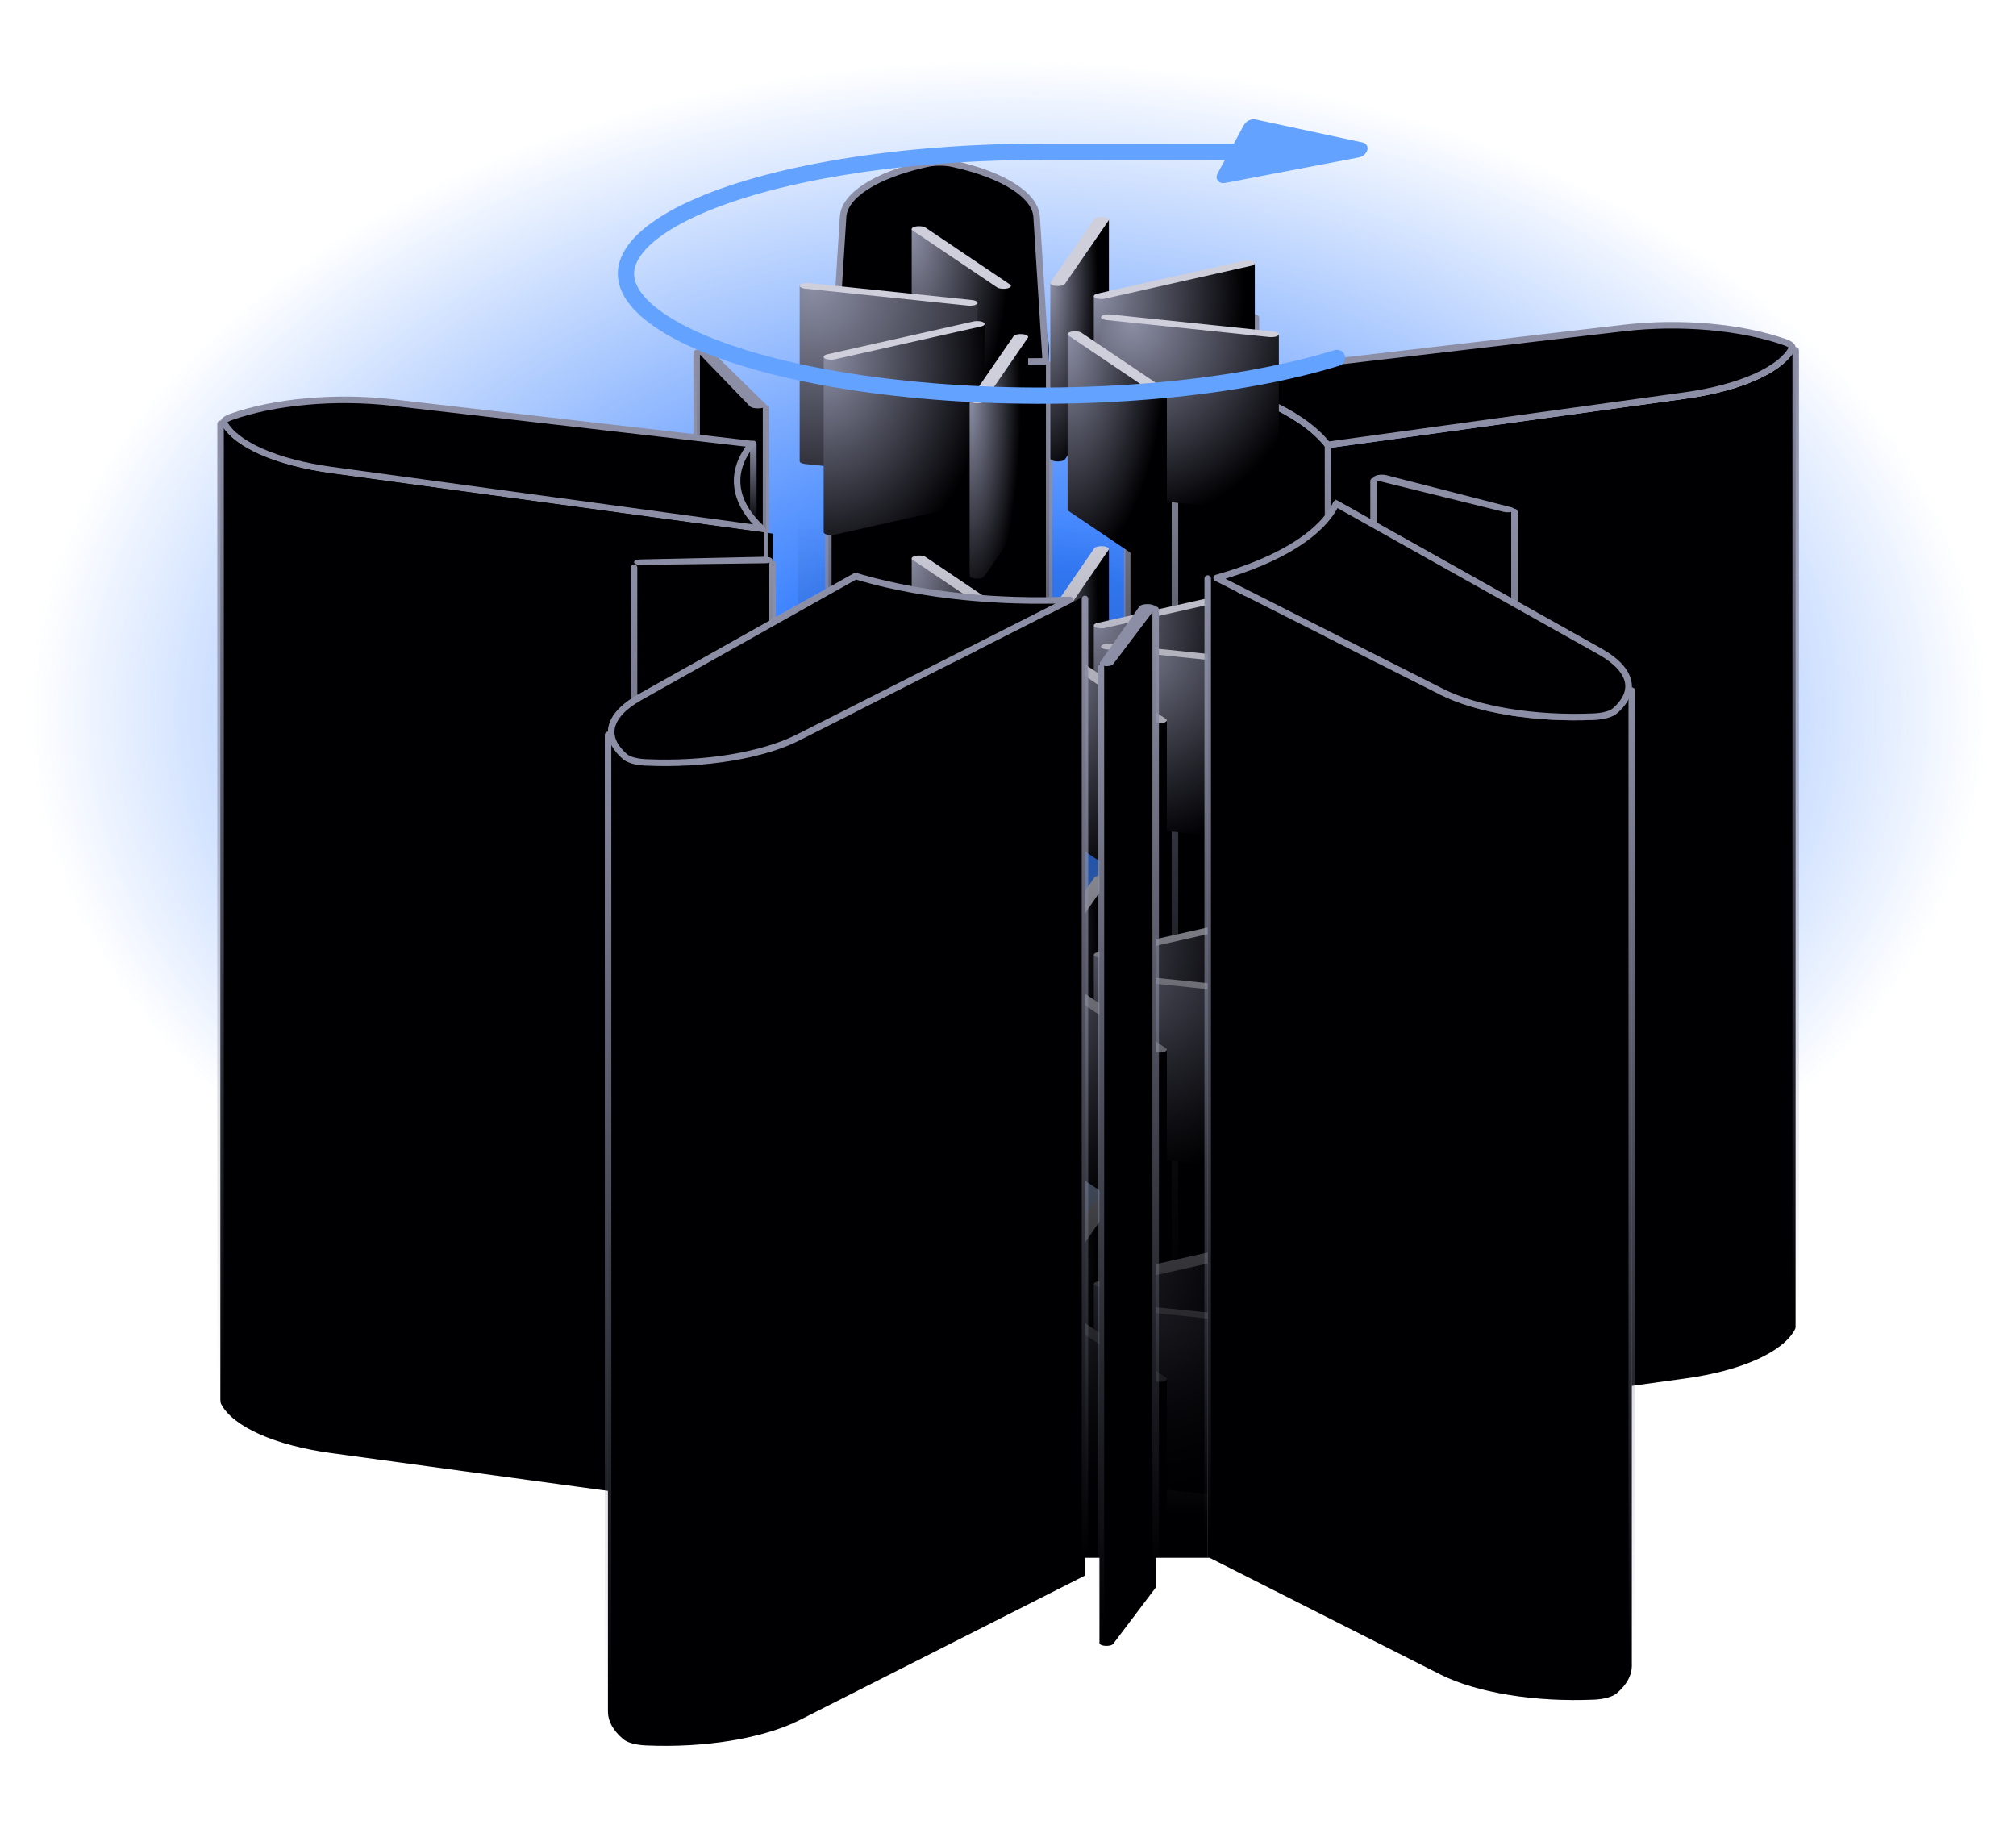 <?xml version="1.0" encoding="UTF-8" standalone="no"?><svg width="248" height="225" viewBox="0 0 248 225" fill="none" xmlns="http://www.w3.org/2000/svg">
<g filter="url(#filter0_d_3_443)">
<rect x="4" y="3.672" width="240" height="160" fill="url(#paint0_radial_3_443)"/>
<path d="M85.77 158.587L92.25 165.3C92.438 165.495 92.979 165.601 93.494 165.544C93.945 165.494 94.234 165.335 94.239 165.164C94.24 165.114 94.238 47.458 94.238 45.855L90.055 42.433C88.721 41.849 86.15 39.084 85.715 39.145C85.715 42.767 85.715 158.333 85.715 158.47C85.715 158.509 85.733 158.549 85.77 158.587Z" fill="#000002"/>
<path d="M94.234 46.23V164.588" stroke="url(#paint1_linear_3_443)" stroke-width="0.8" stroke-linecap="round"/>
<path d="M85.699 39.42V157.777" stroke="url(#paint2_linear_3_443)" stroke-width="0.8" stroke-linecap="round"/>
<path d="M85.77 39.269L92.25 45.981C92.438 46.176 92.979 46.282 93.494 46.225C94.078 46.16 94.39 45.913 94.166 45.694L87.37 39.028C87.2 38.861 86.719 38.776 86.284 38.837C85.833 38.9 85.601 39.094 85.77 39.269Z" fill="#8C8EA5"/>
<path fill-rule="evenodd" clip-rule="evenodd" d="M93.254 50.312L27.133 47.908V168.41C27.154 168.045 27.553 167.694 28.26 167.442C33.669 165.512 41.284 164.828 48.32 165.64L93.214 170.821L93.254 170.823V50.312Z" fill="#000002"/>
<path fill-rule="evenodd" clip-rule="evenodd" d="M27.204 168.713C28.681 171.51 33.822 173.8 40.747 174.746L95.082 182.166C90.826 178.911 89.753 175.024 92.872 171.275C92.997 171.124 93.128 170.975 93.265 170.828L48.321 165.64C41.285 164.828 33.67 165.512 28.261 167.442C27.359 167.764 26.958 168.247 27.204 168.713Z" fill="#CECFDB"/>
<path d="M40.801 53.829C37.365 53.36 34.387 52.559 32.095 51.538C29.79 50.511 28.234 49.286 27.558 48.006C27.532 47.958 27.531 47.925 27.534 47.901C27.538 47.873 27.555 47.825 27.61 47.759C27.726 47.619 27.975 47.449 28.395 47.299C33.734 45.394 41.286 44.711 48.275 45.517L92.467 50.618C90.92 52.531 90.387 54.521 90.821 56.472C91.181 58.095 92.199 59.64 93.757 61.061L40.801 53.829Z" fill="#000002" stroke="#8C8EA5" stroke-width="0.8" stroke-linejoin="round"/>
<path fill-rule="evenodd" clip-rule="evenodd" d="M40.747 54.225C33.822 53.28 28.68 50.989 27.204 48.192C27.158 48.106 27.135 48.018 27.133 47.932C27.133 48.519 27.133 54.139 27.133 62.66C27.134 94.785 27.135 168.14 27.133 168.436C27.133 168.528 27.156 168.62 27.204 168.712C28.681 171.508 33.822 173.799 40.747 174.744L95.083 182.165L95.083 61.647C95.08 61.646 95.077 61.645 95.074 61.644L40.747 54.225Z" fill="#000002"/>
<path d="M27.133 48.134V166.491" stroke="url(#paint3_linear_3_443)" stroke-width="0.8" stroke-linecap="round"/>
<path d="M94.234 61.322V179.68" stroke="url(#paint4_linear_3_443)" stroke-width="0.4" stroke-linecap="round"/>
<path d="M92.668 50.605L92.668 60.52" stroke="url(#paint5_linear_3_443)" stroke-width="0.8" stroke-linecap="round"/>
<path d="M103.717 22.653C103.796 21.412 104.717 20.143 106.501 18.985C108.272 17.835 110.823 16.845 113.988 16.148C114.996 15.925 116.24 15.925 117.248 16.148C120.412 16.845 122.963 17.835 124.735 18.985C126.518 20.143 127.44 21.412 127.518 22.653L128.644 40.456C128.382 40.454 128.119 40.453 127.856 40.453C117.981 40.453 108.994 41.961 102.341 44.431L103.717 22.653Z" fill="#000002" stroke="#8C8EA5" stroke-width="0.8" stroke-linejoin="round"/>
<path fill-rule="evenodd" clip-rule="evenodd" d="M101.903 45.024C101.903 45.028 101.903 45.032 101.902 45.036L101.902 165.543C108.553 162.965 117.726 161.372 127.856 161.372C128.262 161.372 128.667 161.374 129.07 161.379V40.863C129.07 40.862 129.07 40.861 129.07 40.86C128.667 40.855 128.262 40.853 127.856 40.853C117.726 40.853 108.553 42.446 101.903 45.024ZM129.067 40.804L128.831 37.077C129.024 37.927 129.032 38.812 129.039 39.661C129.042 40.052 129.045 40.435 129.067 40.804Z" fill="#000002"/>
<path d="M101.898 44.962V163.319" stroke="url(#paint6_linear_3_443)" stroke-width="0.8" stroke-linecap="round"/>
<path d="M129.066 40.889V159.246" stroke="url(#paint7_linear_3_443)" stroke-width="0.8" stroke-linecap="round"/>
<path fill-rule="evenodd" clip-rule="evenodd" d="M113.901 136.276C107.516 137.683 103.498 140.292 103.318 143.146L101.902 165.543C108.553 162.965 117.726 161.371 127.856 161.371C128.262 161.371 128.667 161.374 129.07 161.379L127.918 143.146C127.737 140.292 123.719 137.683 117.334 136.276C116.269 136.041 114.966 136.041 113.901 136.276Z" fill="#CECFDB"/>
<path d="M153.088 35.116L138.438 39.411C138.437 42.733 138.438 159.806 138.438 159.922C138.437 160.001 138.497 160.08 138.619 160.149C138.964 160.344 139.666 160.38 140.129 160.227L154.185 155.589C154.385 155.523 154.488 155.429 154.488 155.334C154.488 155.262 154.488 37.358 154.488 34.82C154.191 34.674 153.459 34.998 153.088 35.116Z" fill="#000002"/>
<path d="M154.5 35.112V153.47" stroke="url(#paint8_linear_3_443)" stroke-width="0.8" stroke-linecap="round"/>
<path d="M138.664 39.921V158.278" stroke="url(#paint9_linear_3_443)" stroke-width="0.8" stroke-linecap="round"/>
<path d="M153.091 34.557L138.818 39.094C138.404 39.226 138.319 39.459 138.622 39.63C138.967 39.825 139.669 39.861 140.132 39.708L154.188 35.07C154.541 34.954 154.593 34.75 154.307 34.609C154.01 34.462 153.462 34.439 153.091 34.557Z" fill="#8C8EA5"/>
<path fill-rule="evenodd" clip-rule="evenodd" d="M220.88 38.658C220.895 38.77 220.874 38.883 220.816 38.995C219.367 41.794 214.248 44.092 207.332 45.048L163.158 51.154C163.157 51.153 163.157 51.153 163.156 51.152V171.67L163.158 171.673L207.333 165.567C214.248 164.611 219.367 162.313 220.817 159.514C220.861 159.428 220.884 159.341 220.885 159.254C220.89 158.927 220.886 72.519 220.885 46.134L220.885 44.652C220.885 41.244 220.885 39.107 220.885 38.66L220.88 38.658Z" fill="#000002"/>
<path fill-rule="evenodd" clip-rule="evenodd" d="M144.523 42.407C152.892 44.063 159.642 46.958 162.797 50.702C162.923 50.852 163.043 51.002 163.155 51.152V171.67C163.043 171.52 162.924 171.371 162.798 171.221C159.642 167.476 152.892 164.582 144.524 162.926L144.523 42.416L144.567 42.416C144.552 42.413 144.538 42.41 144.523 42.407V42.407Z" fill="#000002"/>
<path d="M220.898 39.086V157.443" stroke="url(#paint10_linear_3_443)" stroke-width="0.8" stroke-linecap="round"/>
<path d="M163.367 50.905V169.263" stroke="url(#paint11_linear_3_443)" stroke-width="0.8" stroke-linecap="round"/>
<path d="M144.535 42.691V161.049" stroke="url(#paint12_linear_3_443)" stroke-width="0.8" stroke-linecap="round"/>
<path d="M199.715 36.351C206.696 35.534 214.254 36.206 219.612 38.103C220.034 38.253 220.286 38.423 220.405 38.564C220.461 38.631 220.478 38.679 220.482 38.708C220.486 38.732 220.485 38.764 220.46 38.812C219.797 40.092 218.255 41.318 215.959 42.348C213.678 43.373 210.708 44.178 207.277 44.652L163.332 50.726C163.258 50.632 163.182 50.539 163.103 50.445C161.472 48.509 158.936 46.818 155.778 45.407C153.219 44.262 150.236 43.294 146.962 42.525L199.715 36.351Z" fill="#000002" stroke="#8C8EA5" stroke-width="0.8" stroke-linejoin="round"/>
<path d="M186.312 58.693L175.873 56.339C173.623 55.554 169.288 54.623 168.958 54.786C168.958 57.992 168.956 175.22 168.958 175.307C168.96 175.438 169.126 175.566 169.434 175.642L184.995 179.485C185.385 179.582 185.901 179.54 186.162 179.392C186.264 179.334 186.312 179.269 186.312 179.204C186.312 179.095 186.312 61.264 186.312 58.693Z" fill="#000002"/>
<path d="M186.301 58.984V177.342" stroke="url(#paint13_linear_3_443)" stroke-width="0.8" stroke-linecap="round"/>
<path d="M168.969 55.179V173.536" stroke="url(#paint14_linear_3_443)" stroke-width="0.8" stroke-linecap="round"/>
<path d="M185.927 58.406L170.551 54.453C170.104 54.338 169.506 54.376 169.176 54.539C168.801 54.725 168.921 54.996 169.434 55.123L184.994 58.966C185.385 59.063 185.901 59.021 186.162 58.873C186.433 58.719 186.327 58.509 185.927 58.406Z" fill="#8C8EA5"/>
<path d="M134.613 145.482C135.177 144.581 135.924 143.978 136.412 144.029C136.412 145.298 136.412 165.48 136.412 165.609C136.411 165.638 136.401 165.667 136.38 165.697L131.008 173.498C130.877 173.688 130.375 173.8 129.887 173.75C129.482 173.707 129.214 173.566 129.209 173.41C129.208 173.378 129.207 151.892 129.207 151.825L134.613 145.482Z" fill="url(#paint15_radial_3_443)"/>
<path d="M134.611 143.936C134.742 143.746 135.244 143.633 135.732 143.684C136.22 143.735 136.51 143.93 136.379 144.12L131.006 151.921C130.875 152.111 130.374 152.224 129.885 152.173C129.397 152.122 129.108 151.927 129.238 151.737L134.611 143.936Z" fill="#CECFDB"/>
<path d="M112.275 166.932C112.192 166.876 112.153 166.815 112.152 166.755C112.152 165.498 112.153 148.169 112.153 145.181C112.59 145.083 115.66 147.031 115.913 147.201L124.362 152.176C124.362 152.56 124.362 173.143 124.362 173.751C124.359 173.873 124.195 173.991 123.904 174.056C123.467 174.154 122.907 174.096 122.654 173.926L112.275 166.932Z" fill="url(#paint16_radial_3_443)"/>
<path d="M112.274 145.355C112.021 145.185 112.171 144.967 112.609 144.869C113.046 144.771 113.606 144.829 113.859 144.999L124.238 151.993C124.491 152.164 124.341 152.381 123.903 152.48C123.465 152.578 122.906 152.52 122.653 152.349L112.274 145.355Z" fill="#CECFDB"/>
<path d="M99.049 174.077C98.64 174.034 98.37 173.89 98.371 173.732C98.371 173.702 98.373 152.326 98.373 152.159C98.503 151.969 103.204 152.642 103.692 152.693L120.252 154.245C120.252 154.562 120.252 175.546 120.252 175.83C120.251 175.858 120.241 175.887 120.221 175.916C120.09 176.106 119.589 176.218 119.101 176.167L99.049 174.077Z" fill="url(#paint17_radial_3_443)"/>
<path d="M99.052 152.505C98.564 152.454 98.274 152.259 98.405 152.069C98.536 151.879 99.037 151.767 99.525 151.818L119.577 153.908C120.065 153.959 120.354 154.154 120.224 154.344C120.093 154.534 119.591 154.646 119.103 154.596L99.052 152.505Z" fill="#CECFDB"/>
<path d="M102.696 182.774C102.258 182.872 101.699 182.814 101.446 182.644C101.367 182.59 101.327 182.532 101.324 182.474C101.316 182.348 101.324 161.39 101.324 160.889L119.758 157.083C120.196 156.985 120.878 156.679 121.131 156.849C121.131 157.784 121.132 178.369 121.131 178.43C121.128 178.552 120.965 178.671 120.673 178.736L102.696 182.774Z" fill="url(#paint18_radial_3_443)"/>
<path d="M102.695 161.198C102.257 161.296 101.698 161.238 101.445 161.068C101.192 160.897 101.342 160.68 101.78 160.581L119.757 156.543C120.195 156.445 120.754 156.503 121.007 156.674C121.26 156.844 121.11 157.062 120.672 157.16L102.695 161.198Z" fill="#CECFDB"/>
<path d="M121.076 187.918C120.946 188.108 120.444 188.22 119.956 188.17C119.546 188.127 119.276 187.982 119.277 187.825C119.278 187.795 119.277 167.884 119.277 166.248L124.66 159.571C124.791 159.381 125.992 158.401 126.48 158.452C126.48 158.536 126.48 179.837 126.48 180.031C126.479 180.059 126.469 180.088 126.449 180.117L121.076 187.918Z" fill="url(#paint19_radial_3_443)"/>
<path d="M121.077 166.342C120.946 166.532 120.444 166.644 119.956 166.593C119.468 166.543 119.178 166.347 119.309 166.157L124.682 158.357C124.813 158.167 125.314 158.054 125.802 158.105C126.29 158.156 126.58 158.351 126.449 158.541L121.077 166.342Z" fill="#CECFDB"/>
<path d="M149.692 150.255C150.129 150.157 154.11 149.217 154.363 149.387C154.363 150.021 154.365 170.905 154.362 170.967C154.358 171.089 154.194 171.206 153.905 171.271L135.928 175.309C135.49 175.408 134.93 175.349 134.678 175.179C134.595 175.123 134.555 175.062 134.555 175.002C134.554 174.879 134.555 154.028 134.555 153.427L149.692 150.255Z" fill="url(#paint20_radial_3_443)"/>
<path d="M152.993 149.078C153.43 148.98 153.99 149.038 154.243 149.209C154.495 149.379 154.345 149.597 153.908 149.695L135.93 153.733C135.493 153.831 134.933 153.773 134.68 153.603C134.428 153.432 134.578 153.215 135.015 153.116L152.993 149.078Z" fill="#CECFDB"/>
<path d="M157.319 158.119C157.319 159.821 157.322 179.537 157.319 179.695C157.319 179.725 157.309 179.755 157.288 179.785C157.157 179.974 156.655 180.087 156.167 180.036L136.116 177.946C135.71 177.904 135.441 177.761 135.438 177.605C135.437 177.574 135.438 158.102 135.438 156.032C135.861 155.915 139.311 156.282 141.311 156.666L157.319 158.119Z" fill="url(#paint21_radial_3_443)"/>
<path d="M156.64 157.772C157.128 157.823 157.417 158.018 157.287 158.208C157.156 158.398 156.654 158.511 156.166 158.46L136.115 156.37C135.627 156.319 135.337 156.123 135.468 155.934C135.599 155.744 136.1 155.631 136.588 155.682L156.64 157.772Z" fill="#CECFDB"/>
<path d="M143.542 165.096C143.542 165.647 143.544 186.618 143.542 186.681C143.537 186.802 143.374 186.919 143.084 186.984C142.647 187.082 142.087 187.024 141.834 186.854L131.455 179.86C131.372 179.804 131.333 179.743 131.332 179.683C131.332 179.56 131.332 158.902 131.332 158.101C131.77 158.003 135.597 159.235 136.26 161.139L143.542 165.096Z" fill="url(#paint22_radial_3_443)"/>
<path d="M143.418 164.921C143.67 165.091 143.52 165.309 143.083 165.407C142.645 165.506 142.085 165.447 141.833 165.277L131.453 158.283C131.201 158.113 131.351 157.895 131.788 157.797C132.226 157.699 132.786 157.757 133.038 157.927L143.418 164.921Z" fill="#CECFDB"/>
<path d="M134.613 146.011C135.177 145.111 135.924 144.508 136.412 144.559C136.412 145.827 136.412 166.01 136.412 166.138C136.411 166.167 136.401 166.197 136.38 166.226L131.008 174.027C130.877 174.217 130.375 174.33 129.887 174.279C129.482 174.237 129.214 174.095 129.209 173.939C129.208 173.907 129.207 152.421 129.207 152.354L134.613 146.011Z" fill="url(#paint23_radial_3_443)"/>
<path d="M134.611 144.465C134.742 144.275 135.244 144.163 135.732 144.213C136.22 144.264 136.51 144.459 136.379 144.649L131.006 152.45C130.875 152.64 130.374 152.753 129.885 152.702C129.397 152.651 129.108 152.456 129.238 152.266L134.611 144.465Z" fill="#CECFDB"/>
<path d="M112.275 167.461C112.192 167.405 112.153 167.344 112.152 167.284C112.152 166.027 112.153 148.699 112.153 145.711C112.59 145.612 115.66 147.56 115.913 147.731L124.362 152.705C124.362 153.089 124.362 173.672 124.362 174.28C124.359 174.402 124.195 174.52 123.904 174.585C123.467 174.684 122.907 174.625 122.654 174.455L112.275 167.461Z" fill="url(#paint24_radial_3_443)"/>
<path d="M112.274 145.884C112.021 145.714 112.171 145.496 112.609 145.398C113.046 145.3 113.606 145.358 113.859 145.528L124.238 152.523C124.491 152.693 124.341 152.911 123.903 153.009C123.465 153.107 122.906 153.049 122.653 152.879L112.274 145.884Z" fill="#CECFDB"/>
<path d="M99.049 174.606C98.64 174.564 98.37 174.419 98.371 174.262C98.371 174.232 98.373 152.855 98.373 152.688C98.503 152.498 103.204 153.171 103.692 153.222L120.252 154.775C120.252 155.092 120.252 176.076 120.252 176.359C120.251 176.388 120.241 176.416 120.221 176.445C120.09 176.635 119.589 176.748 119.101 176.697L99.049 174.606Z" fill="url(#paint25_radial_3_443)"/>
<path d="M99.052 153.035C98.564 152.984 98.274 152.789 98.405 152.599C98.536 152.409 99.037 152.296 99.525 152.347L119.577 154.437C120.065 154.488 120.354 154.683 120.224 154.873C120.093 155.063 119.591 155.176 119.103 155.125L99.052 153.035Z" fill="#CECFDB"/>
<path d="M102.696 183.303C102.258 183.402 101.699 183.343 101.446 183.173C101.367 183.119 101.327 183.061 101.324 183.003C101.316 182.878 101.324 161.919 101.324 161.419L119.758 157.612C120.196 157.514 120.878 157.208 121.131 157.379C121.131 158.314 121.132 178.898 121.131 178.959C121.128 179.081 120.965 179.2 120.673 179.265L102.696 183.303Z" fill="url(#paint26_radial_3_443)"/>
<path d="M102.695 161.727C102.257 161.826 101.698 161.767 101.445 161.597C101.192 161.427 101.342 161.209 101.78 161.111L119.757 157.073C120.195 156.974 120.754 157.033 121.007 157.203C121.26 157.373 121.11 157.591 120.672 157.689L102.695 161.727Z" fill="#CECFDB"/>
<path d="M121.076 188.447C120.946 188.637 120.444 188.75 119.956 188.699C119.546 188.656 119.276 188.512 119.277 188.354C119.278 188.324 119.277 168.413 119.277 166.777L124.66 160.1C124.791 159.91 125.992 158.931 126.48 158.981C126.48 159.065 126.48 180.366 126.48 180.56C126.479 180.588 126.469 180.617 126.449 180.646L121.076 188.447Z" fill="url(#paint27_radial_3_443)"/>
<path d="M121.077 166.871C120.946 167.061 120.444 167.174 119.956 167.123C119.468 167.072 119.178 166.877 119.309 166.687L124.682 158.886C124.813 158.696 125.314 158.583 125.802 158.634C126.29 158.685 126.58 158.88 126.449 159.07L121.077 166.871Z" fill="#CECFDB"/>
<path d="M149.692 150.784C150.129 150.686 154.11 149.746 154.363 149.916C154.363 150.55 154.365 171.435 154.362 171.497C154.358 171.618 154.194 171.735 153.905 171.8L135.928 175.839C135.49 175.937 134.93 175.878 134.678 175.708C134.595 175.652 134.555 175.591 134.555 175.531C134.554 175.408 134.555 154.557 134.555 153.956L149.692 150.784Z" fill="url(#paint28_radial_3_443)"/>
<path d="M152.993 149.608C153.43 149.509 153.99 149.568 154.243 149.738C154.495 149.908 154.345 150.126 153.908 150.224L135.93 154.262C135.493 154.361 134.933 154.302 134.68 154.132C134.428 153.962 134.578 153.744 135.015 153.646L152.993 149.608Z" fill="#CECFDB"/>
<path d="M157.319 158.648C157.319 160.351 157.322 180.066 157.319 180.224C157.319 180.254 157.309 180.284 157.288 180.314C157.157 180.504 156.655 180.616 156.167 180.566L136.116 178.475C135.71 178.433 135.441 178.291 135.438 178.135C135.437 178.103 135.438 158.631 135.438 156.561C135.861 156.444 139.311 156.812 141.311 157.195L157.319 158.648Z" fill="url(#paint29_radial_3_443)"/>
<path d="M156.64 158.301C157.128 158.352 157.417 158.547 157.287 158.737C157.156 158.927 156.654 159.04 156.166 158.989L136.115 156.899C135.627 156.848 135.337 156.653 135.468 156.463C135.599 156.273 136.1 156.16 136.588 156.211L156.64 158.301Z" fill="#CECFDB"/>
<path d="M143.542 165.625C143.542 166.176 143.544 187.148 143.542 187.21C143.537 187.331 143.374 187.448 143.084 187.513C142.647 187.612 142.087 187.553 141.834 187.383L131.455 180.389C131.372 180.333 131.333 180.272 131.332 180.212C131.332 180.089 131.332 159.432 131.332 158.63C131.77 158.532 135.597 159.764 136.26 161.669L143.542 165.625Z" fill="url(#paint30_radial_3_443)"/>
<path d="M143.418 165.451C143.67 165.621 143.52 165.838 143.083 165.937C142.645 166.035 142.085 165.977 141.833 165.806L131.453 158.812C131.201 158.642 131.351 158.424 131.788 158.326C132.226 158.228 132.786 158.286 133.038 158.456L143.418 165.451Z" fill="#CECFDB"/>
<path d="M134.613 105.501C135.177 104.601 135.924 103.998 136.412 104.049C136.412 105.317 136.412 125.5 136.412 125.628C136.411 125.657 136.401 125.687 136.38 125.716L131.008 133.517C130.877 133.707 130.375 133.82 129.887 133.769C129.482 133.727 129.214 133.585 129.209 133.43C129.208 133.398 129.207 111.911 129.207 111.845L134.613 105.501Z" fill="url(#paint31_radial_3_443)"/>
<path d="M134.611 103.955C134.742 103.765 135.244 103.653 135.732 103.704C136.22 103.755 136.51 103.95 136.379 104.14L131.006 111.941C130.875 112.13 130.374 112.243 129.885 112.192C129.397 112.141 129.108 111.946 129.238 111.756L134.611 103.955Z" fill="#CECFDB"/>
<path d="M112.275 126.951C112.192 126.895 112.153 126.835 112.152 126.775C112.152 125.517 112.153 108.189 112.153 105.201C112.59 105.103 115.66 107.051 115.913 107.221L124.362 112.195C124.362 112.579 124.362 133.163 124.362 133.77C124.359 133.892 124.195 134.01 123.904 134.076C123.467 134.174 122.907 134.116 122.654 133.945L112.275 126.951Z" fill="url(#paint32_radial_3_443)"/>
<path d="M112.274 105.375C112.021 105.204 112.171 104.987 112.609 104.888C113.046 104.79 113.606 104.848 113.859 105.019L124.238 112.013C124.491 112.183 124.341 112.401 123.903 112.499C123.465 112.597 122.906 112.539 122.653 112.369L112.274 105.375Z" fill="#CECFDB"/>
<path d="M99.049 134.097C98.64 134.054 98.37 133.91 98.371 133.752C98.371 133.722 98.373 112.345 98.373 112.178C98.503 111.988 103.204 112.662 103.692 112.712L120.252 114.265C120.252 114.582 120.252 135.566 120.252 135.85C120.251 135.878 120.241 135.907 120.221 135.935C120.09 136.125 119.589 136.238 119.101 136.187L99.049 134.097Z" fill="url(#paint33_radial_3_443)"/>
<path d="M99.052 112.525C98.564 112.474 98.274 112.279 98.405 112.089C98.536 111.899 99.037 111.786 99.525 111.837L119.577 113.927C120.065 113.978 120.354 114.173 120.224 114.363C120.093 114.553 119.591 114.666 119.103 114.615L99.052 112.525Z" fill="#CECFDB"/>
<path d="M102.696 142.794C102.258 142.892 101.699 142.834 101.446 142.663C101.367 142.61 101.327 142.551 101.324 142.494C101.316 142.368 101.324 121.41 101.324 120.909L119.758 117.103C120.196 117.004 120.878 116.699 121.131 116.869C121.131 117.804 121.132 138.388 121.131 138.45C121.128 138.572 120.965 138.69 120.673 138.756L102.696 142.794Z" fill="url(#paint34_radial_3_443)"/>
<path d="M102.695 121.218C102.257 121.316 101.698 121.257 101.445 121.087C101.192 120.917 101.342 120.699 101.78 120.601L119.757 116.563C120.195 116.465 120.754 116.523 121.007 116.693C121.26 116.863 121.11 117.081 120.672 117.179L102.695 121.218Z" fill="#CECFDB"/>
<path d="M121.076 147.937C120.946 148.127 120.444 148.24 119.956 148.189C119.546 148.146 119.276 148.002 119.277 147.844C119.278 147.814 119.277 127.903 119.277 126.268L124.66 119.59C124.791 119.4 125.992 118.421 126.48 118.472C126.48 118.555 126.48 139.856 126.48 140.05C126.479 140.079 126.469 140.108 126.449 140.136L121.076 147.937Z" fill="url(#paint35_radial_3_443)"/>
<path d="M121.077 126.361C120.946 126.551 120.444 126.664 119.956 126.613C119.468 126.562 119.178 126.367 119.309 126.177L124.682 118.376C124.813 118.186 125.314 118.073 125.802 118.124C126.29 118.175 126.58 118.37 126.449 118.56L121.077 126.361Z" fill="#CECFDB"/>
<path d="M149.692 110.274C150.129 110.176 154.11 109.236 154.363 109.406C154.363 110.041 154.365 130.925 154.362 130.987C154.358 131.108 154.194 131.226 153.905 131.291L135.928 135.329C135.49 135.427 134.93 135.369 134.678 135.198C134.595 135.143 134.555 135.082 134.555 135.022C134.554 134.898 134.555 114.047 134.555 113.446L149.692 110.274Z" fill="url(#paint36_radial_3_443)"/>
<path d="M152.993 109.098C153.43 109 153.99 109.058 154.243 109.228C154.495 109.398 154.345 109.616 153.908 109.714L135.93 113.753C135.493 113.851 134.933 113.792 134.68 113.622C134.428 113.452 134.578 113.234 135.015 113.136L152.993 109.098Z" fill="#CECFDB"/>
<path d="M157.319 118.138C157.319 119.841 157.322 139.556 157.319 139.714C157.319 139.744 157.309 139.774 157.288 139.804C157.157 139.994 156.655 140.107 156.167 140.056L136.116 137.966C135.71 137.923 135.441 137.781 135.438 137.625C135.437 137.593 135.438 118.121 135.438 116.051C135.861 115.934 139.311 116.302 141.311 116.686L157.319 118.138Z" fill="url(#paint37_radial_3_443)"/>
<path d="M156.64 117.792C157.128 117.843 157.417 118.038 157.287 118.228C157.156 118.418 156.654 118.53 156.166 118.479L136.115 116.389C135.627 116.338 135.337 116.143 135.468 115.953C135.599 115.763 136.1 115.651 136.588 115.701L156.64 117.792Z" fill="#CECFDB"/>
<path d="M143.542 125.115C143.542 125.666 143.544 146.638 143.542 146.7C143.537 146.821 143.374 146.939 143.084 147.004C142.647 147.102 142.087 147.044 141.834 146.873L131.455 139.879C131.372 139.823 131.333 139.763 131.332 139.702C131.332 139.579 131.332 118.922 131.332 118.121C131.77 118.022 135.597 119.254 136.26 121.159L143.542 125.115Z" fill="url(#paint38_radial_3_443)"/>
<path d="M143.418 124.941C143.67 125.111 143.52 125.329 143.083 125.427C142.645 125.525 142.085 125.467 141.833 125.297L131.453 118.303C131.201 118.132 131.351 117.915 131.788 117.816C132.226 117.718 132.786 117.776 133.038 117.947L143.418 124.941Z" fill="#CECFDB"/>
<path d="M134.613 64.991C135.177 64.091 135.924 63.488 136.412 63.539C136.412 64.808 136.412 84.99 136.412 85.118C136.411 85.148 136.401 85.177 136.38 85.207L131.008 93.008C130.877 93.198 130.375 93.31 129.887 93.259C129.482 93.217 129.214 93.075 129.209 92.92C129.208 92.888 129.207 71.402 129.207 71.335L134.613 64.991Z" fill="url(#paint39_radial_3_443)"/>
<path d="M134.611 63.446C134.742 63.256 135.244 63.143 135.732 63.194C136.22 63.245 136.51 63.44 136.379 63.63L131.006 71.431C130.875 71.621 130.374 71.733 129.885 71.683C129.397 71.632 129.108 71.436 129.238 71.246L134.611 63.446Z" fill="#CECFDB"/>
<path d="M112.275 86.442C112.192 86.386 112.153 86.325 112.152 86.265C112.152 85.007 112.153 67.679 112.153 64.691C112.59 64.593 115.66 66.541 115.913 66.711L124.362 71.686C124.362 72.07 124.362 92.653 124.362 93.261C124.359 93.382 124.195 93.501 123.904 93.566C123.467 93.664 122.907 93.606 122.654 93.436L112.275 86.442Z" fill="url(#paint40_radial_3_443)"/>
<path d="M112.274 64.865C112.021 64.695 112.171 64.477 112.609 64.379C113.046 64.28 113.606 64.339 113.859 64.509L124.238 71.503C124.491 71.673 124.341 71.891 123.903 71.989C123.465 72.088 122.906 72.029 122.653 71.859L112.274 64.865Z" fill="#CECFDB"/>
<path d="M99.049 93.587C98.64 93.544 98.37 93.4 98.371 93.242C98.371 93.212 98.373 71.835 98.373 71.668C98.503 71.479 103.204 72.152 103.692 72.203L120.252 73.755C120.252 74.072 120.252 95.056 120.252 95.34C120.251 95.368 120.241 95.397 120.221 95.425C120.09 95.615 119.589 95.728 119.101 95.677L99.049 93.587Z" fill="url(#paint41_radial_3_443)"/>
<path d="M99.052 72.015C98.564 71.964 98.274 71.769 98.405 71.579C98.536 71.389 99.037 71.276 99.525 71.327L119.577 73.418C120.065 73.469 120.354 73.664 120.224 73.854C120.093 74.043 119.591 74.156 119.103 74.105L99.052 72.015Z" fill="#CECFDB"/>
<path d="M102.696 102.284C102.258 102.382 101.699 102.324 101.446 102.154C101.367 102.1 101.327 102.042 101.324 101.984C101.316 101.858 101.324 80.9 101.324 80.399L119.758 76.593C120.196 76.495 120.878 76.189 121.131 76.359C121.131 77.294 121.132 97.879 121.131 97.94C121.128 98.062 120.965 98.18 120.673 98.246L102.696 102.284Z" fill="url(#paint42_radial_3_443)"/>
<path d="M102.695 80.708C102.257 80.806 101.698 80.748 101.445 80.578C101.192 80.407 101.342 80.189 101.78 80.091L119.757 76.053C120.195 75.955 120.754 76.013 121.007 76.183C121.26 76.354 121.11 76.571 120.672 76.67L102.695 80.708Z" fill="#CECFDB"/>
<path d="M121.076 107.428C120.946 107.618 120.444 107.73 119.956 107.679C119.546 107.637 119.276 107.492 119.277 107.335C119.278 107.304 119.277 87.394 119.277 85.758L124.66 79.08C124.791 78.89 125.992 77.911 126.48 77.962C126.48 78.045 126.48 99.346 126.48 99.54C126.479 99.569 126.469 99.598 126.449 99.627L121.076 107.428Z" fill="url(#paint43_radial_3_443)"/>
<path d="M121.077 85.852C120.946 86.041 120.444 86.154 119.956 86.103C119.468 86.052 119.178 85.857 119.309 85.667L124.682 77.866C124.813 77.676 125.314 77.564 125.802 77.615C126.29 77.665 126.58 77.861 126.449 78.051L121.077 85.852Z" fill="#CECFDB"/>
<path d="M149.692 69.765C150.129 69.666 154.11 68.726 154.363 68.897C154.363 69.531 154.365 90.415 154.362 90.477C154.358 90.599 154.194 90.716 153.905 90.781L135.928 94.819C135.49 94.917 134.93 94.859 134.678 94.689C134.595 94.633 134.555 94.572 134.555 94.512C134.554 94.388 134.555 73.537 134.555 72.936L149.692 69.765Z" fill="url(#paint44_radial_3_443)"/>
<path d="M152.993 68.588C153.43 68.49 153.99 68.548 154.243 68.718C154.495 68.889 154.345 69.106 153.908 69.205L135.93 73.243C135.493 73.341 134.933 73.283 134.68 73.112C134.428 72.942 134.578 72.725 135.015 72.626L152.993 68.588Z" fill="#CECFDB"/>
<path d="M157.319 77.628C157.319 79.331 157.322 99.046 157.319 99.205C157.319 99.234 157.309 99.264 157.288 99.294C157.157 99.484 156.655 99.597 156.167 99.546L136.116 97.456C135.71 97.413 135.441 97.271 135.438 97.115C135.437 97.084 135.438 77.612 135.438 75.542C135.861 75.425 139.311 75.792 141.311 76.176L157.319 77.628Z" fill="url(#paint45_radial_3_443)"/>
<path d="M156.64 77.282C157.128 77.333 157.417 77.528 157.287 77.718C157.156 77.908 156.654 78.02 156.166 77.97L136.115 75.879C135.627 75.828 135.337 75.633 135.468 75.443C135.599 75.254 136.1 75.141 136.588 75.192L156.64 77.282Z" fill="#CECFDB"/>
<path d="M143.542 84.606C143.542 85.156 143.544 106.128 143.542 106.19C143.537 106.312 143.374 106.429 143.084 106.494C142.647 106.592 142.087 106.534 141.834 106.364L131.455 99.37C131.372 99.314 131.333 99.253 131.332 99.193C131.332 99.069 131.332 78.412 131.332 77.611C131.77 77.513 135.597 78.745 136.26 80.649L143.542 84.606Z" fill="url(#paint46_radial_3_443)"/>
<path d="M143.418 84.431C143.67 84.601 143.52 84.819 143.083 84.917C142.645 85.016 142.085 84.957 141.833 84.787L131.453 77.793C131.201 77.623 131.351 77.405 131.788 77.307C132.226 77.208 132.786 77.267 133.038 77.437L143.418 84.431Z" fill="#CECFDB"/>
<path d="M134.613 24.482C135.177 23.581 135.924 22.978 136.412 23.029C136.412 24.298 136.412 44.48 136.412 44.609C136.411 44.638 136.401 44.667 136.38 44.697L131.008 52.498C130.877 52.688 130.375 52.8 129.887 52.749C129.482 52.707 129.214 52.566 129.209 52.41C129.208 52.378 129.207 30.892 129.207 30.825L134.613 24.482Z" fill="url(#paint47_radial_3_443)"/>
<path d="M134.611 22.936C134.742 22.746 135.244 22.633 135.732 22.684C136.22 22.735 136.51 22.93 136.379 23.12L131.006 30.921C130.875 31.111 130.374 31.224 129.885 31.173C129.397 31.122 129.108 30.927 129.238 30.737L134.611 22.936Z" fill="#CECFDB"/>
<path d="M112.275 45.932C112.192 45.876 112.153 45.815 112.152 45.755C112.152 44.498 112.153 27.169 112.153 24.181C112.59 24.083 115.66 26.031 115.913 26.201L124.362 31.176C124.362 31.56 124.362 52.143 124.362 52.751C124.359 52.873 124.195 52.991 123.904 53.056C123.467 53.154 122.907 53.096 122.654 52.926L112.275 45.932Z" fill="url(#paint48_radial_3_443)"/>
<path d="M112.274 24.355C112.021 24.185 112.171 23.967 112.609 23.869C113.046 23.771 113.606 23.829 113.859 23.999L124.238 30.993C124.491 31.164 124.341 31.381 123.903 31.48C123.465 31.578 122.906 31.52 122.653 31.349L112.274 24.355Z" fill="#CECFDB"/>
<path d="M99.049 53.077C98.64 53.035 98.37 52.89 98.371 52.732C98.371 52.702 98.373 31.326 98.373 31.159C98.503 30.969 103.204 31.642 103.692 31.693L120.252 33.245C120.252 33.562 120.252 54.546 120.252 54.83C120.251 54.858 120.241 54.887 120.221 54.916C120.09 55.106 119.589 55.218 119.101 55.167L99.049 53.077Z" fill="url(#paint49_radial_3_443)"/>
<path d="M99.052 31.505C98.564 31.454 98.274 31.259 98.405 31.069C98.536 30.88 99.037 30.767 99.525 30.818L119.577 32.908C120.065 32.959 120.354 33.154 120.224 33.344C120.093 33.534 119.591 33.647 119.103 33.596L99.052 31.505Z" fill="#CECFDB"/>
<path d="M102.696 61.774C102.258 61.872 101.699 61.814 101.446 61.644C101.367 61.59 101.327 61.532 101.324 61.474C101.316 61.348 101.324 40.39 101.324 39.889L119.758 36.083C120.196 35.985 120.878 35.679 121.131 35.849C121.131 36.784 121.132 57.369 121.131 57.43C121.128 57.552 120.965 57.67 120.673 57.736L102.696 61.774Z" fill="url(#paint50_radial_3_443)"/>
<path d="M102.695 40.198C102.257 40.296 101.698 40.238 101.445 40.068C101.192 39.897 101.342 39.68 101.78 39.581L119.757 35.543C120.195 35.445 120.754 35.503 121.007 35.674C121.26 35.844 121.11 36.062 120.672 36.16L102.695 40.198Z" fill="#CECFDB"/>
<path d="M121.076 66.918C120.946 67.108 120.444 67.221 119.956 67.17C119.546 67.127 119.276 66.982 119.277 66.825C119.278 66.795 119.277 46.884 119.277 45.248L124.66 38.571C124.791 38.381 125.992 37.401 126.48 37.452C126.48 37.535 126.48 58.837 126.48 59.031C126.479 59.059 126.469 59.088 126.449 59.117L121.076 66.918Z" fill="url(#paint51_radial_3_443)"/>
<path d="M121.077 45.342C120.946 45.532 120.444 45.644 119.956 45.593C119.468 45.542 119.178 45.347 119.309 45.157L124.682 37.356C124.813 37.167 125.314 37.054 125.802 37.105C126.29 37.156 126.58 37.351 126.449 37.541L121.077 45.342Z" fill="#CECFDB"/>
<path d="M149.692 29.255C150.129 29.157 154.11 28.216 154.363 28.387C154.363 29.021 154.365 49.906 154.362 49.967C154.358 50.089 154.194 50.206 153.905 50.271L135.928 54.309C135.49 54.407 134.93 54.349 134.678 54.179C134.595 54.123 134.555 54.062 134.555 54.002C134.554 53.879 134.555 33.028 134.555 32.427L149.692 29.255Z" fill="url(#paint52_radial_3_443)"/>
<path d="M152.993 28.078C153.43 27.98 153.99 28.038 154.243 28.209C154.495 28.379 154.345 28.597 153.908 28.695L135.93 32.733C135.493 32.831 134.933 32.773 134.68 32.603C134.428 32.432 134.578 32.215 135.015 32.116L152.993 28.078Z" fill="#CECFDB"/>
<path d="M157.319 37.118C157.319 38.821 157.322 58.537 157.319 58.695C157.319 58.724 157.309 58.755 157.288 58.785C157.157 58.974 156.655 59.087 156.167 59.036L136.116 56.946C135.71 56.904 135.441 56.761 135.438 56.605C135.437 56.574 135.438 37.102 135.438 35.032C135.861 34.915 139.311 35.282 141.311 35.666L157.319 37.118Z" fill="url(#paint53_radial_3_443)"/>
<path d="M156.64 36.772C157.128 36.823 157.417 37.018 157.287 37.208C157.156 37.398 156.654 37.511 156.166 37.46L136.115 35.37C135.627 35.319 135.337 35.123 135.468 34.934C135.599 34.744 136.1 34.631 136.588 34.682L156.64 36.772Z" fill="#CECFDB"/>
<path d="M143.542 44.096C143.542 44.647 143.544 65.618 143.542 65.68C143.537 65.802 143.374 65.919 143.084 65.984C142.647 66.082 142.087 66.024 141.834 65.854L131.455 58.86C131.372 58.804 131.333 58.743 131.332 58.683C131.332 58.56 131.332 37.903 131.332 37.101C131.77 37.003 135.597 38.235 136.26 40.139L143.542 44.096Z" fill="url(#paint54_radial_3_443)"/>
<path d="M143.418 43.921C143.67 44.092 143.52 44.309 143.083 44.407C142.645 44.506 142.085 44.447 141.833 44.277L131.453 37.283C131.201 37.113 131.351 36.895 131.788 36.797C132.226 36.699 132.786 36.757 133.038 36.927L143.418 43.921Z" fill="#CECFDB"/>
<rect x="98.168" y="59.986" width="59.367" height="127.639" fill="url(#paint55_radial_3_443)"/>
<path d="M78.734 186.006L94.193 185.802C94.641 185.796 95.005 185.632 95.029 185.424C95.03 185.416 95.03 185.409 95.03 185.402C95.03 185.176 95.029 77.473 95.029 64.886L77.994 65.153C77.994 67.473 77.99 185.497 77.994 185.676C77.999 185.863 78.332 186.011 78.734 186.006Z" fill="#000002"/>
<path d="M95.035 65.361V183.719" stroke="url(#paint56_linear_3_443)" stroke-width="0.8" stroke-linecap="round"/>
<path d="M78 65.828V184.185" stroke="url(#paint57_linear_3_443)" stroke-width="0.8" stroke-linecap="round"/>
<path d="M78.736 65.487L94.194 65.283C94.643 65.277 95.007 65.112 95.03 64.904C95.057 64.668 94.639 64.473 94.129 64.484L78.682 64.82C78.294 64.828 77.991 64.977 77.996 65.157C78.001 65.344 78.334 65.492 78.736 65.487Z" fill="#8C8EA5"/>
<path fill-rule="evenodd" clip-rule="evenodd" d="M198.886 204.284C201.906 201.682 201.193 198.653 197.009 196.308L164.179 177.901C162.721 181.509 157.733 184.902 149.555 187.228C149.227 187.321 148.896 187.412 148.562 187.5L177.149 201.955C181.625 204.218 188.825 205.402 196.115 205.072C197.33 205.017 198.382 204.718 198.886 204.284Z" fill="#CECFDB"/>
<path opacity="0.5" fill-rule="evenodd" clip-rule="evenodd" d="M148.562 66.981L148.652 66.957V187.475C148.622 187.483 148.592 187.491 148.562 187.499L148.563 66.989L148.579 66.989L148.562 66.981ZM148.652 187.545V187.545L148.562 187.5V187.499L148.652 187.545ZM164.186 195.399V195.4L177.149 201.955C181.625 204.218 188.825 205.401 196.115 205.072C197.33 205.017 198.382 204.717 198.886 204.283C199.692 203.589 200.232 202.864 200.511 202.13C200.232 202.864 199.692 203.589 198.886 204.283C198.382 204.717 197.33 205.016 196.115 205.071C188.825 205.401 181.625 204.218 177.149 201.955L164.186 195.399ZM200.736 200.938C200.735 199.594 200.735 126.045 200.735 94.093V93.176L200.735 80.478C200.765 78.829 199.504 77.187 197.009 75.788L164.186 57.385V177.904L197.009 196.307C199.475 197.689 200.735 199.309 200.736 200.938Z" fill="#CECFDB"/>
<path fill-rule="evenodd" clip-rule="evenodd" d="M200.735 80.461C200.721 81.583 200.111 82.709 198.885 83.765C198.382 84.198 197.33 84.498 196.114 84.553C188.824 84.882 181.624 83.699 177.149 81.436L148.579 66.989C148.573 66.989 148.568 66.989 148.563 66.989L148.562 187.5L177.149 201.955C181.625 204.218 188.825 205.401 196.115 205.072C197.33 205.017 198.382 204.717 198.886 204.284C200.126 203.215 200.737 202.074 200.736 200.938C200.735 199.581 200.735 124.65 200.735 93.199C200.735 86.885 200.735 82.323 200.735 80.461L200.735 80.461Z" fill="#000002"/>
<path d="M200.73 80.953V199.31" stroke="url(#paint58_linear_3_443)" stroke-width="0.8" stroke-linecap="round"/>
<path d="M148.566 67.165V185.522" stroke="url(#paint59_linear_3_443)" stroke-width="0.8" stroke-linecap="round"/>
<path d="M196.813 76.137C198.866 77.288 199.974 78.557 200.26 79.772C200.537 80.953 200.067 82.219 198.625 83.462C198.435 83.625 198.108 83.788 197.658 83.916C197.214 84.042 196.678 84.127 196.097 84.153C188.846 84.481 181.722 83.3 177.33 81.079L149.668 67.092C153.781 65.922 157.111 64.478 159.604 62.861C161.914 61.364 163.53 59.701 164.368 57.946L196.813 76.137Z" fill="#000002" stroke="#8C8EA5" stroke-width="0.8" stroke-linejoin="round"/>
<path d="M136.931 198.223L142.131 191.344C142.159 191.307 142.173 191.269 142.173 191.232C142.174 191.07 142.173 72.465 142.173 70.695C140.369 71.714 139.952 71.814 139.585 72.849L135.25 77.606C135.25 81.663 135.25 198.101 135.25 198.131C135.252 198.273 135.488 198.403 135.853 198.447C136.31 198.503 136.796 198.402 136.931 198.223Z" fill="#000002"/>
<path d="M142.164 71.004V189.361" stroke="url(#paint60_linear_3_443)" stroke-width="0.8" stroke-linecap="round"/>
<path d="M135.43 78.082V196.439" stroke="url(#paint61_linear_3_443)" stroke-width="0.8" stroke-linecap="round"/>
<path d="M136.931 77.704L142.131 70.825C142.282 70.625 142.013 70.413 141.514 70.339C140.947 70.254 140.316 70.378 140.155 70.606L135.281 77.522C135.158 77.695 135.411 77.875 135.853 77.928C136.31 77.984 136.796 77.883 136.931 77.704Z" fill="#8C8EA5"/>
<path opacity="0.5" fill-rule="evenodd" clip-rule="evenodd" d="M105.21 66.43L105.222 66.422V66.433V83.597V186.978L105.208 186.974L78.507 201.965C76.085 203.325 74.829 204.914 74.789 206.516V86.128V86.02V85.971C74.829 84.369 76.085 82.78 78.507 81.42L105.208 66.429L105.21 66.43ZM74.789 206.673L74.789 206.681L74.789 206.681V206.673Z" fill="#CECFDB"/>
<path d="M98.197 86.707C93.808 88.929 86.686 90.111 79.435 89.785C78.853 89.759 78.317 89.675 77.873 89.549C77.423 89.421 77.096 89.258 76.906 89.094C75.462 87.852 74.989 86.585 75.264 85.405C75.548 84.19 76.653 82.921 78.704 81.77L105.257 66.862C105.524 66.942 105.795 67.021 106.069 67.099C113.75 69.281 122.855 70.14 131.603 69.791L98.197 86.707Z" fill="#000002" stroke="#8C8EA5" stroke-width="0.8" stroke-linejoin="round"/>
<path fill-rule="evenodd" clip-rule="evenodd" d="M98.376 87.063C93.905 89.327 86.707 90.512 79.416 90.184C78.201 90.13 77.148 89.831 76.644 89.397C75.414 88.339 74.802 87.211 74.788 86.087L74.788 86.087C74.788 87.524 74.788 92.569 74.787 99.836C74.786 131.482 74.783 205.253 74.788 206.581C74.792 207.713 75.405 208.85 76.644 209.916C77.148 210.35 78.2 210.649 79.416 210.703C86.707 211.031 93.905 209.846 98.376 207.582L133.462 189.816L133.462 69.31C133.449 69.312 133.435 69.315 133.422 69.318L98.376 87.063Z" fill="#000002"/>
<path d="M133.469 69.669V188.026" stroke="url(#paint62_linear_3_443)" stroke-width="0.8" stroke-linecap="round"/>
<path d="M74.801 86.395V204.753" stroke="url(#paint63_linear_3_443)" stroke-width="0.8" stroke-linecap="round"/>
<path d="M164.475 40.03C158.51 41.865 151.136 43.228 143.002 43.987C134.871 44.746 126.253 44.877 117.916 44.366C109.578 43.856 101.795 42.721 95.256 41.071C88.699 39.415 83.674 37.31 80.555 34.992C77.427 32.669 76.557 30.425 77.203 28.409C77.904 26.216 80.478 23.857 85.182 21.691C89.823 19.554 96.16 17.78 103.65 16.548C111.132 15.317 119.497 14.672 128 14.672" stroke="#64A2FF" stroke-width="2" stroke-linecap="round" stroke-linejoin="round"/>
<path d="M128 14.672H159" stroke="#64A2FF" stroke-width="2" stroke-linecap="round" stroke-linejoin="round"/>
<path d="M167.524 14.018C167.985 14.117 167.633 14.765 167.059 14.874L150.593 18.018C150.246 18.084 150.061 17.878 150.214 17.596L153.467 11.609C153.62 11.327 154.033 11.115 154.311 11.175L167.524 14.018Z" fill="#64A2FF" stroke="#64A2FF"/>
</g>
<defs>
<filter id="filter0_d_3_443" x="0" y="0.672" width="248" height="232" filterUnits="userSpaceOnUse" color-interpolation-filters="sRGB">
<feFlood flood-opacity="0" result="BackgroundImageFix"/>
<feColorMatrix in="SourceAlpha" type="matrix" values="0 0 0 0 0 0 0 0 0 0 0 0 0 0 0 0 0 0 127 0" result="hardAlpha"/>
<feOffset dy="4"/>
<feGaussianBlur stdDeviation="2"/>
<feComposite in2="hardAlpha" operator="out"/>
<feColorMatrix type="matrix" values="0 0 0 0 0 0 0 0 0 0 0 0 0 0 0 0 0 0 0.25 0"/>
<feBlend mode="normal" in2="BackgroundImageFix" result="effect1_dropShadow_3_443"/>
<feBlend mode="normal" in="SourceGraphic" in2="effect1_dropShadow_3_443" result="shape"/>
</filter>
<radialGradient id="paint0_radial_3_443" cx="0" cy="0" r="1" gradientUnits="userSpaceOnUse" gradientTransform="translate(124 83.672) rotate(90) scale(80 120)">
<stop stop-color="#347DFE"/>
<stop offset="0.229" stop-color="#347DFE"/>
<stop offset="1" stop-color="#347DFE" stop-opacity="0"/>
</radialGradient>
<linearGradient id="paint1_linear_3_443" x1="94.734" y1="46.757" x2="94.734" y2="164.587" gradientUnits="userSpaceOnUse">
<stop stop-color="#8C8EA5"/>
<stop offset="1" stop-color="#8C8EA5" stop-opacity="0"/>
</linearGradient>
<linearGradient id="paint2_linear_3_443" x1="86.199" y1="39.946" x2="86.199" y2="157.777" gradientUnits="userSpaceOnUse">
<stop stop-color="#8C8EA5"/>
<stop offset="1" stop-color="#8C8EA5" stop-opacity="0"/>
</linearGradient>
<linearGradient id="paint3_linear_3_443" x1="27.633" y1="48.66" x2="27.633" y2="166.491" gradientUnits="userSpaceOnUse">
<stop stop-color="#8C8EA5"/>
<stop offset="1" stop-color="#8C8EA5" stop-opacity="0"/>
</linearGradient>
<linearGradient id="paint4_linear_3_443" x1="94.734" y1="61.848" x2="94.734" y2="179.679" gradientUnits="userSpaceOnUse">
<stop stop-color="#8C8EA5"/>
<stop offset="1" stop-color="#8C8EA5" stop-opacity="0"/>
</linearGradient>
<linearGradient id="paint5_linear_3_443" x1="93.168" y1="50.649" x2="93.168" y2="60.52" gradientUnits="userSpaceOnUse">
<stop stop-color="#8C8EA5"/>
<stop offset="1" stop-color="#8C8EA5" stop-opacity="0"/>
</linearGradient>
<linearGradient id="paint6_linear_3_443" x1="102.398" y1="45.488" x2="102.398" y2="163.319" gradientUnits="userSpaceOnUse">
<stop stop-color="#8C8EA5"/>
<stop offset="1" stop-color="#8C8EA5" stop-opacity="0"/>
</linearGradient>
<linearGradient id="paint7_linear_3_443" x1="129.566" y1="41.415" x2="129.566" y2="159.246" gradientUnits="userSpaceOnUse">
<stop stop-color="#8C8EA5"/>
<stop offset="1" stop-color="#8C8EA5" stop-opacity="0"/>
</linearGradient>
<linearGradient id="paint8_linear_3_443" x1="155" y1="35.638" x2="155" y2="153.469" gradientUnits="userSpaceOnUse">
<stop stop-color="#8C8EA5"/>
<stop offset="1" stop-color="#8C8EA5" stop-opacity="0"/>
</linearGradient>
<linearGradient id="paint9_linear_3_443" x1="139.164" y1="40.447" x2="139.164" y2="158.278" gradientUnits="userSpaceOnUse">
<stop stop-color="#8C8EA5"/>
<stop offset="1" stop-color="#8C8EA5" stop-opacity="0"/>
</linearGradient>
<linearGradient id="paint10_linear_3_443" x1="221.398" y1="39.612" x2="221.398" y2="157.443" gradientUnits="userSpaceOnUse">
<stop stop-color="#8C8EA5"/>
<stop offset="1" stop-color="#8C8EA5" stop-opacity="0"/>
</linearGradient>
<linearGradient id="paint11_linear_3_443" x1="163.867" y1="51.431" x2="163.867" y2="169.262" gradientUnits="userSpaceOnUse">
<stop stop-color="#8C8EA5"/>
<stop offset="1" stop-color="#8C8EA5" stop-opacity="0"/>
</linearGradient>
<linearGradient id="paint12_linear_3_443" x1="145.035" y1="43.217" x2="145.035" y2="161.048" gradientUnits="userSpaceOnUse">
<stop stop-color="#8C8EA5"/>
<stop offset="1" stop-color="#8C8EA5" stop-opacity="0"/>
</linearGradient>
<linearGradient id="paint13_linear_3_443" x1="186.801" y1="59.51" x2="186.801" y2="177.341" gradientUnits="userSpaceOnUse">
<stop stop-color="#8C8EA5"/>
<stop offset="1" stop-color="#8C8EA5" stop-opacity="0"/>
</linearGradient>
<linearGradient id="paint14_linear_3_443" x1="169.469" y1="55.705" x2="169.469" y2="173.535" gradientUnits="userSpaceOnUse">
<stop stop-color="#8C8EA5"/>
<stop offset="1" stop-color="#8C8EA5" stop-opacity="0"/>
</linearGradient>
<radialGradient id="paint15_radial_3_443" cx="0" cy="0" r="1" gradientUnits="userSpaceOnUse" gradientTransform="translate(129.204 151.925) rotate(90) scale(24.256 5.877)">
<stop stop-color="#8C8EA5"/>
<stop offset="1" stop-color="#000002"/>
</radialGradient>
<radialGradient id="paint16_radial_3_443" cx="0" cy="0" r="1" gradientUnits="userSpaceOnUse" gradientTransform="translate(112.141 145.165) rotate(90) scale(28.947 12.218)">
<stop stop-color="#8C8EA5"/>
<stop offset="1" stop-color="#000002"/>
</radialGradient>
<radialGradient id="paint17_radial_3_443" cx="0" cy="0" r="1" gradientUnits="userSpaceOnUse" gradientTransform="translate(99.987 152.109) rotate(90) scale(34.222 31.13)">
<stop stop-color="#8C8EA5"/>
<stop offset="1" stop-color="#000002"/>
</radialGradient>
<radialGradient id="paint18_radial_3_443" cx="0" cy="0" r="1" gradientUnits="userSpaceOnUse" gradientTransform="translate(101.304 160.956) rotate(90) scale(26.927 20.499)">
<stop stop-color="#8C8EA5"/>
<stop offset="1" stop-color="#000002"/>
</radialGradient>
<radialGradient id="paint19_radial_3_443" cx="0" cy="0" r="1" gradientUnits="userSpaceOnUse" gradientTransform="translate(119.272 166.265) rotate(90) scale(26.075 6.317)">
<stop stop-color="#8C8EA5"/>
<stop offset="1" stop-color="#000002"/>
</radialGradient>
<radialGradient id="paint20_radial_3_443" cx="0" cy="0" r="1" gradientUnits="userSpaceOnUse" gradientTransform="translate(134.57 153.427) rotate(90) scale(24.289 18.512)">
<stop stop-color="#8C8EA5"/>
<stop offset="1" stop-color="#000002"/>
</radialGradient>
<radialGradient id="paint21_radial_3_443" cx="0" cy="0" r="1" gradientUnits="userSpaceOnUse" gradientTransform="translate(139.289 156.716) rotate(90) scale(24.489 22.294)">
<stop stop-color="#8C8EA5"/>
<stop offset="1" stop-color="#000002"/>
</radialGradient>
<radialGradient id="paint22_radial_3_443" cx="0" cy="0" r="1" gradientUnits="userSpaceOnUse" gradientTransform="translate(131.339 158.084) rotate(90) scale(28.947 12.215)">
<stop stop-color="#8C8EA5"/>
<stop offset="1" stop-color="#000002"/>
</radialGradient>
<radialGradient id="paint23_radial_3_443" cx="0" cy="0" r="1" gradientUnits="userSpaceOnUse" gradientTransform="translate(129.204 152.455) rotate(90) scale(24.256 5.877)">
<stop stop-color="#8C8EA5"/>
<stop offset="1" stop-color="#000002"/>
</radialGradient>
<radialGradient id="paint24_radial_3_443" cx="0" cy="0" r="1" gradientUnits="userSpaceOnUse" gradientTransform="translate(112.141 145.694) rotate(90) scale(28.947 12.218)">
<stop stop-color="#8C8EA5"/>
<stop offset="1" stop-color="#000002"/>
</radialGradient>
<radialGradient id="paint25_radial_3_443" cx="0" cy="0" r="1" gradientUnits="userSpaceOnUse" gradientTransform="translate(99.987 152.638) rotate(90) scale(34.222 31.13)">
<stop stop-color="#8C8EA5"/>
<stop offset="1" stop-color="#000002"/>
</radialGradient>
<radialGradient id="paint26_radial_3_443" cx="0" cy="0" r="1" gradientUnits="userSpaceOnUse" gradientTransform="translate(101.304 161.485) rotate(90) scale(26.927 20.499)">
<stop stop-color="#8C8EA5"/>
<stop offset="1" stop-color="#000002"/>
</radialGradient>
<radialGradient id="paint27_radial_3_443" cx="0" cy="0" r="1" gradientUnits="userSpaceOnUse" gradientTransform="translate(119.272 166.794) rotate(90) scale(26.075 6.317)">
<stop stop-color="#8C8EA5"/>
<stop offset="1" stop-color="#000002"/>
</radialGradient>
<radialGradient id="paint28_radial_3_443" cx="0" cy="0" r="1" gradientUnits="userSpaceOnUse" gradientTransform="translate(134.57 153.956) rotate(90) scale(24.289 18.512)">
<stop stop-color="#8C8EA5"/>
<stop offset="1" stop-color="#000002"/>
</radialGradient>
<radialGradient id="paint29_radial_3_443" cx="0" cy="0" r="1" gradientUnits="userSpaceOnUse" gradientTransform="translate(139.289 157.246) rotate(90) scale(24.489 22.294)">
<stop stop-color="#8C8EA5"/>
<stop offset="1" stop-color="#000002"/>
</radialGradient>
<radialGradient id="paint30_radial_3_443" cx="0" cy="0" r="1" gradientUnits="userSpaceOnUse" gradientTransform="translate(131.339 158.614) rotate(90) scale(28.947 12.215)">
<stop stop-color="#8C8EA5"/>
<stop offset="1" stop-color="#000002"/>
</radialGradient>
<radialGradient id="paint31_radial_3_443" cx="0" cy="0" r="1" gradientUnits="userSpaceOnUse" gradientTransform="translate(129.204 111.945) rotate(90) scale(24.256 5.877)">
<stop stop-color="#8C8EA5"/>
<stop offset="1" stop-color="#000002"/>
</radialGradient>
<radialGradient id="paint32_radial_3_443" cx="0" cy="0" r="1" gradientUnits="userSpaceOnUse" gradientTransform="translate(112.141 105.184) rotate(90) scale(28.947 12.218)">
<stop stop-color="#8C8EA5"/>
<stop offset="1" stop-color="#000002"/>
</radialGradient>
<radialGradient id="paint33_radial_3_443" cx="0" cy="0" r="1" gradientUnits="userSpaceOnUse" gradientTransform="translate(99.987 112.128) rotate(90) scale(34.222 31.13)">
<stop stop-color="#8C8EA5"/>
<stop offset="1" stop-color="#000002"/>
</radialGradient>
<radialGradient id="paint34_radial_3_443" cx="0" cy="0" r="1" gradientUnits="userSpaceOnUse" gradientTransform="translate(101.304 120.976) rotate(90) scale(26.927 20.499)">
<stop stop-color="#8C8EA5"/>
<stop offset="1" stop-color="#000002"/>
</radialGradient>
<radialGradient id="paint35_radial_3_443" cx="0" cy="0" r="1" gradientUnits="userSpaceOnUse" gradientTransform="translate(119.272 126.284) rotate(90) scale(26.075 6.317)">
<stop stop-color="#8C8EA5"/>
<stop offset="1" stop-color="#000002"/>
</radialGradient>
<radialGradient id="paint36_radial_3_443" cx="0" cy="0" r="1" gradientUnits="userSpaceOnUse" gradientTransform="translate(134.57 113.446) rotate(90) scale(24.289 18.512)">
<stop stop-color="#8C8EA5"/>
<stop offset="1" stop-color="#000002"/>
</radialGradient>
<radialGradient id="paint37_radial_3_443" cx="0" cy="0" r="1" gradientUnits="userSpaceOnUse" gradientTransform="translate(139.289 116.736) rotate(90) scale(24.489 22.294)">
<stop stop-color="#8C8EA5"/>
<stop offset="1" stop-color="#000002"/>
</radialGradient>
<radialGradient id="paint38_radial_3_443" cx="0" cy="0" r="1" gradientUnits="userSpaceOnUse" gradientTransform="translate(131.339 118.104) rotate(90) scale(28.947 12.215)">
<stop stop-color="#8C8EA5"/>
<stop offset="1" stop-color="#000002"/>
</radialGradient>
<radialGradient id="paint39_radial_3_443" cx="0" cy="0" r="1" gradientUnits="userSpaceOnUse" gradientTransform="translate(129.204 71.435) rotate(90) scale(24.256 5.877)">
<stop stop-color="#8C8EA5"/>
<stop offset="1" stop-color="#000002"/>
</radialGradient>
<radialGradient id="paint40_radial_3_443" cx="0" cy="0" r="1" gradientUnits="userSpaceOnUse" gradientTransform="translate(112.141 64.674) rotate(90) scale(28.947 12.218)">
<stop stop-color="#8C8EA5"/>
<stop offset="1" stop-color="#000002"/>
</radialGradient>
<radialGradient id="paint41_radial_3_443" cx="0" cy="0" r="1" gradientUnits="userSpaceOnUse" gradientTransform="translate(99.987 71.618) rotate(90) scale(34.222 31.13)">
<stop stop-color="#8C8EA5"/>
<stop offset="1" stop-color="#000002"/>
</radialGradient>
<radialGradient id="paint42_radial_3_443" cx="0" cy="0" r="1" gradientUnits="userSpaceOnUse" gradientTransform="translate(101.304 80.466) rotate(90) scale(26.927 20.499)">
<stop stop-color="#8C8EA5"/>
<stop offset="1" stop-color="#000002"/>
</radialGradient>
<radialGradient id="paint43_radial_3_443" cx="0" cy="0" r="1" gradientUnits="userSpaceOnUse" gradientTransform="translate(119.272 85.775) rotate(90) scale(26.075 6.317)">
<stop stop-color="#8C8EA5"/>
<stop offset="1" stop-color="#000002"/>
</radialGradient>
<radialGradient id="paint44_radial_3_443" cx="0" cy="0" r="1" gradientUnits="userSpaceOnUse" gradientTransform="translate(134.57 72.936) rotate(90) scale(24.289 18.512)">
<stop stop-color="#8C8EA5"/>
<stop offset="1" stop-color="#000002"/>
</radialGradient>
<radialGradient id="paint45_radial_3_443" cx="0" cy="0" r="1" gradientUnits="userSpaceOnUse" gradientTransform="translate(139.289 76.226) rotate(90) scale(24.489 22.294)">
<stop stop-color="#8C8EA5"/>
<stop offset="1" stop-color="#000002"/>
</radialGradient>
<radialGradient id="paint46_radial_3_443" cx="0" cy="0" r="1" gradientUnits="userSpaceOnUse" gradientTransform="translate(131.339 77.594) rotate(90) scale(28.947 12.215)">
<stop stop-color="#8C8EA5"/>
<stop offset="1" stop-color="#000002"/>
</radialGradient>
<radialGradient id="paint47_radial_3_443" cx="0" cy="0" r="1" gradientUnits="userSpaceOnUse" gradientTransform="translate(129.204 30.925) rotate(90) scale(24.256 5.877)">
<stop stop-color="#8C8EA5"/>
<stop offset="1" stop-color="#000002"/>
</radialGradient>
<radialGradient id="paint48_radial_3_443" cx="0" cy="0" r="1" gradientUnits="userSpaceOnUse" gradientTransform="translate(112.141 24.165) rotate(90) scale(28.947 12.218)">
<stop stop-color="#8C8EA5"/>
<stop offset="1" stop-color="#000002"/>
</radialGradient>
<radialGradient id="paint49_radial_3_443" cx="0" cy="0" r="1" gradientUnits="userSpaceOnUse" gradientTransform="translate(99.987 31.109) rotate(90) scale(34.222 31.13)">
<stop stop-color="#8C8EA5"/>
<stop offset="1" stop-color="#000002"/>
</radialGradient>
<radialGradient id="paint50_radial_3_443" cx="0" cy="0" r="1" gradientUnits="userSpaceOnUse" gradientTransform="translate(101.304 39.956) rotate(90) scale(26.927 20.499)">
<stop stop-color="#8C8EA5"/>
<stop offset="1" stop-color="#000002"/>
</radialGradient>
<radialGradient id="paint51_radial_3_443" cx="0" cy="0" r="1" gradientUnits="userSpaceOnUse" gradientTransform="translate(119.272 45.265) rotate(90) scale(26.075 6.317)">
<stop stop-color="#8C8EA5"/>
<stop offset="1" stop-color="#000002"/>
</radialGradient>
<radialGradient id="paint52_radial_3_443" cx="0" cy="0" r="1" gradientUnits="userSpaceOnUse" gradientTransform="translate(134.57 32.427) rotate(90) scale(24.289 18.512)">
<stop stop-color="#8C8EA5"/>
<stop offset="1" stop-color="#000002"/>
</radialGradient>
<radialGradient id="paint53_radial_3_443" cx="0" cy="0" r="1" gradientUnits="userSpaceOnUse" gradientTransform="translate(139.289 35.716) rotate(90) scale(24.489 22.294)">
<stop stop-color="#8C8EA5"/>
<stop offset="1" stop-color="#000002"/>
</radialGradient>
<radialGradient id="paint54_radial_3_443" cx="0" cy="0" r="1" gradientUnits="userSpaceOnUse" gradientTransform="translate(131.339 37.084) rotate(90) scale(28.947 12.215)">
<stop stop-color="#8C8EA5"/>
<stop offset="1" stop-color="#000002"/>
</radialGradient>
<radialGradient id="paint55_radial_3_443" cx="0" cy="0" r="1" gradientUnits="userSpaceOnUse" gradientTransform="translate(127.851 59.986) rotate(90) scale(122.264 3527.76)">
<stop stop-color="#000002" stop-opacity="0"/>
<stop offset="1" stop-color="#000002"/>
</radialGradient>
<linearGradient id="paint56_linear_3_443" x1="95.535" y1="65.887" x2="95.535" y2="183.718" gradientUnits="userSpaceOnUse">
<stop stop-color="#8C8EA5"/>
<stop offset="1" stop-color="#8C8EA5" stop-opacity="0"/>
</linearGradient>
<linearGradient id="paint57_linear_3_443" x1="78.5" y1="66.354" x2="78.5" y2="184.185" gradientUnits="userSpaceOnUse">
<stop stop-color="#8C8EA5"/>
<stop offset="1" stop-color="#8C8EA5" stop-opacity="0"/>
</linearGradient>
<linearGradient id="paint58_linear_3_443" x1="201.23" y1="81.479" x2="201.23" y2="199.31" gradientUnits="userSpaceOnUse">
<stop stop-color="#8C8EA5"/>
<stop offset="1" stop-color="#8C8EA5" stop-opacity="0"/>
</linearGradient>
<linearGradient id="paint59_linear_3_443" x1="149.066" y1="67.691" x2="149.066" y2="185.522" gradientUnits="userSpaceOnUse">
<stop stop-color="#8C8EA5"/>
<stop offset="1" stop-color="#8C8EA5" stop-opacity="0"/>
</linearGradient>
<linearGradient id="paint60_linear_3_443" x1="142.664" y1="71.53" x2="142.664" y2="189.361" gradientUnits="userSpaceOnUse">
<stop stop-color="#8C8EA5"/>
<stop offset="1" stop-color="#8C8EA5" stop-opacity="0"/>
</linearGradient>
<linearGradient id="paint61_linear_3_443" x1="135.93" y1="78.608" x2="135.93" y2="196.439" gradientUnits="userSpaceOnUse">
<stop stop-color="#8C8EA5"/>
<stop offset="1" stop-color="#8C8EA5" stop-opacity="0"/>
</linearGradient>
<linearGradient id="paint62_linear_3_443" x1="133.969" y1="70.195" x2="133.969" y2="188.026" gradientUnits="userSpaceOnUse">
<stop stop-color="#8C8EA5"/>
<stop offset="1" stop-color="#8C8EA5" stop-opacity="0"/>
</linearGradient>
<linearGradient id="paint63_linear_3_443" x1="75.301" y1="86.921" x2="75.301" y2="204.752" gradientUnits="userSpaceOnUse">
<stop stop-color="#8C8EA5"/>
<stop offset="1" stop-color="#8C8EA5" stop-opacity="0"/>
</linearGradient>
</defs>
</svg>
